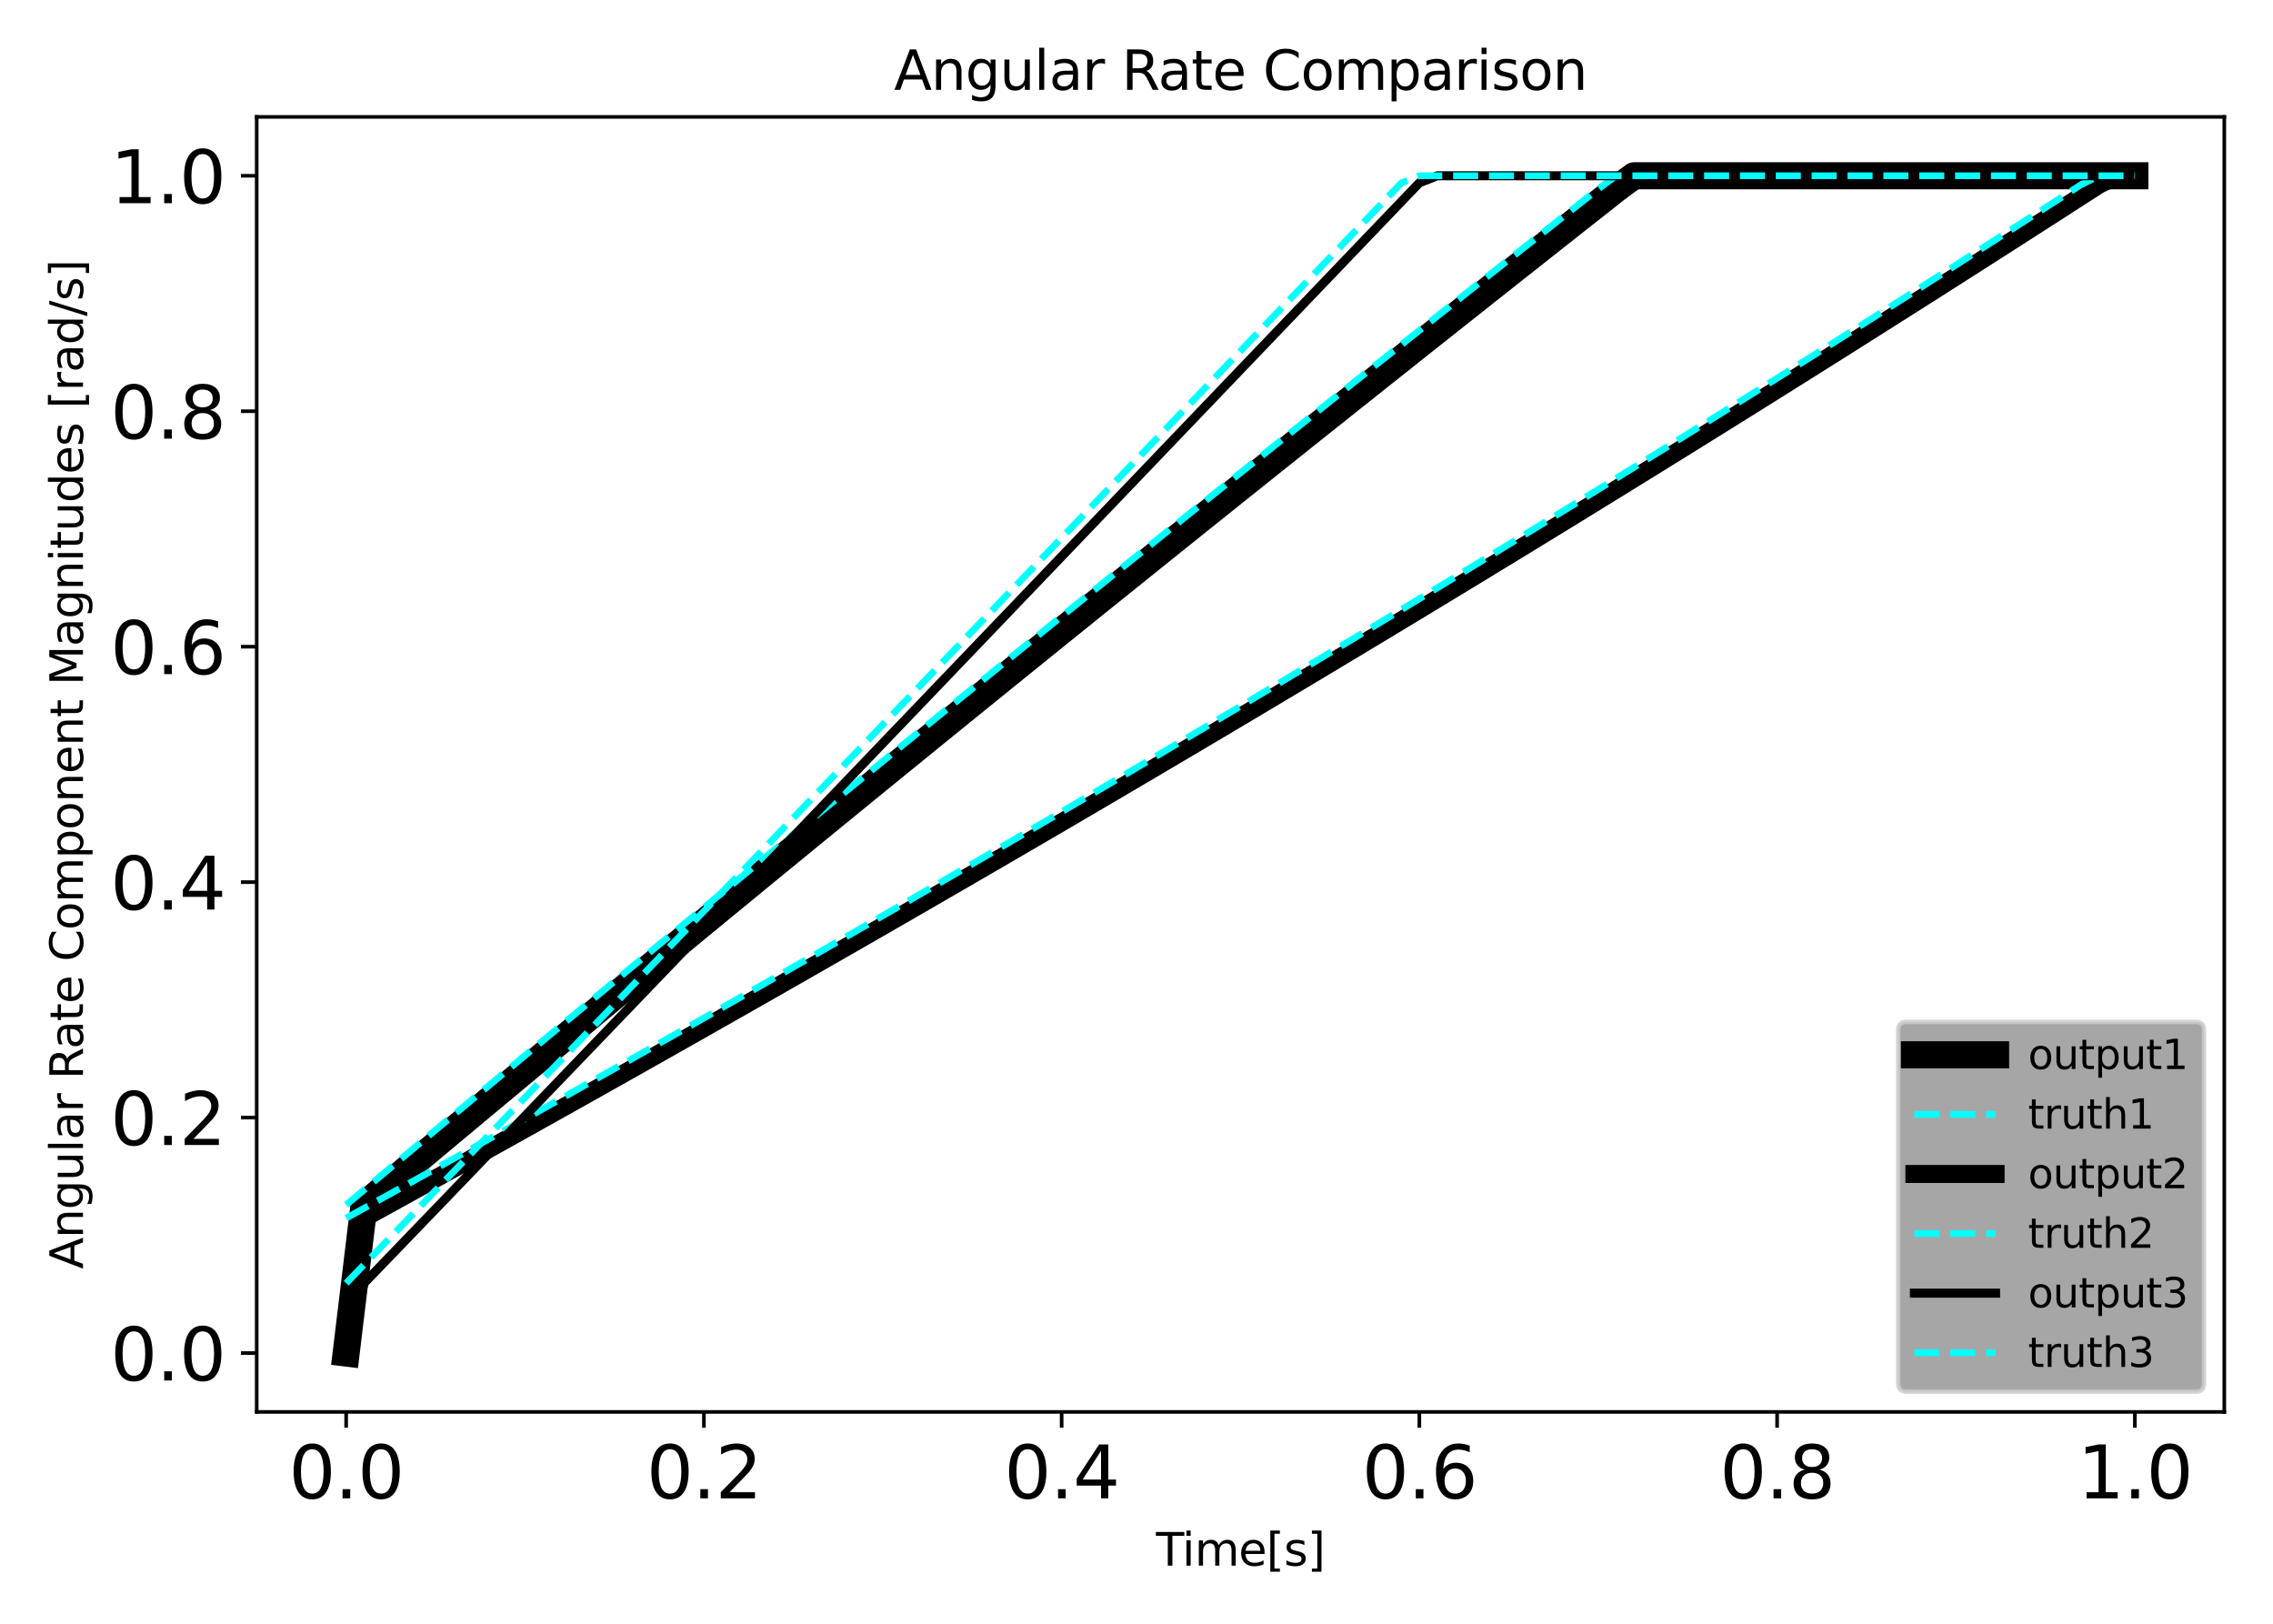 <?xml version="1.0" encoding="utf-8" standalone="no"?>
<!DOCTYPE svg PUBLIC "-//W3C//DTD SVG 1.1//EN"
  "http://www.w3.org/Graphics/SVG/1.1/DTD/svg11.dtd">
<svg xmlns:xlink="http://www.w3.org/1999/xlink" width="504pt" height="360pt" viewBox="0 0 504 360" xmlns="http://www.w3.org/2000/svg" version="1.1">
 <defs>
  <style type="text/css">*{stroke-linejoin: round; stroke-linecap: butt}</style>
 </defs>
 <g id="figure_1">
  <g id="patch_1">
   <path d="M 0 360 
L 504 360 
L 504 0 
L 0 0 
L 0 360 
z
" style="fill: none"/>
  </g>
  <g id="axes_1">
   <g id="patch_2">
    <path d="M 56.923 313.037 
L 493.2 313.037 
L 493.2 25.918 
L 56.923 25.918 
L 56.923 313.037 
z
" style="fill: none"/>
   </g>
   <g id="matplotlib.axis_1">
    <g id="xtick_1">
     <g id="line2d_1">
      <defs>
       <path id="meb56074e50" d="M 0 0 
L 0 3.5 
" style="stroke: #000000; stroke-width: 0.8"/>
      </defs>
      <g>
       <use xlink:href="#meb56074e50" x="76.754" y="313.037" style="stroke: #000000; stroke-width: 0.8"/>
      </g>
     </g>
     <g id="text_1">
      <!-- 0.0 -->
      <g transform="translate(64.031 332.194) scale(0.16 -0.16)">
       <defs>
        <path id="DejaVuSans-30" d="M 2034 4250 
Q 1547 4250 1301 3770 
Q 1056 3291 1056 2328 
Q 1056 1369 1301 889 
Q 1547 409 2034 409 
Q 2525 409 2770 889 
Q 3016 1369 3016 2328 
Q 3016 3291 2770 3770 
Q 2525 4250 2034 4250 
z
M 2034 4750 
Q 2819 4750 3233 4129 
Q 3647 3509 3647 2328 
Q 3647 1150 3233 529 
Q 2819 -91 2034 -91 
Q 1250 -91 836 529 
Q 422 1150 422 2328 
Q 422 3509 836 4129 
Q 1250 4750 2034 4750 
z
" transform="scale(0.016)"/>
        <path id="DejaVuSans-2e" d="M 684 794 
L 1344 794 
L 1344 0 
L 684 0 
L 684 794 
z
" transform="scale(0.016)"/>
       </defs>
       <use xlink:href="#DejaVuSans-30"/>
       <use xlink:href="#DejaVuSans-2e" x="63.623"/>
       <use xlink:href="#DejaVuSans-30" x="95.41"/>
      </g>
     </g>
    </g>
    <g id="xtick_2">
     <g id="line2d_2">
      <g>
       <use xlink:href="#meb56074e50" x="156.077" y="313.037" style="stroke: #000000; stroke-width: 0.8"/>
      </g>
     </g>
     <g id="text_2">
      <!-- 0.2 -->
      <g transform="translate(143.354 332.194) scale(0.16 -0.16)">
       <defs>
        <path id="DejaVuSans-32" d="M 1228 531 
L 3431 531 
L 3431 0 
L 469 0 
L 469 531 
Q 828 903 1448 1529 
Q 2069 2156 2228 2338 
Q 2531 2678 2651 2914 
Q 2772 3150 2772 3378 
Q 2772 3750 2511 3984 
Q 2250 4219 1831 4219 
Q 1534 4219 1204 4116 
Q 875 4013 500 3803 
L 500 4441 
Q 881 4594 1212 4672 
Q 1544 4750 1819 4750 
Q 2544 4750 2975 4387 
Q 3406 4025 3406 3419 
Q 3406 3131 3298 2873 
Q 3191 2616 2906 2266 
Q 2828 2175 2409 1742 
Q 1991 1309 1228 531 
z
" transform="scale(0.016)"/>
       </defs>
       <use xlink:href="#DejaVuSans-30"/>
       <use xlink:href="#DejaVuSans-2e" x="63.623"/>
       <use xlink:href="#DejaVuSans-32" x="95.41"/>
      </g>
     </g>
    </g>
    <g id="xtick_3">
     <g id="line2d_3">
      <g>
       <use xlink:href="#meb56074e50" x="235.4" y="313.037" style="stroke: #000000; stroke-width: 0.8"/>
      </g>
     </g>
     <g id="text_3">
      <!-- 0.4 -->
      <g transform="translate(222.678 332.194) scale(0.16 -0.16)">
       <defs>
        <path id="DejaVuSans-34" d="M 2419 4116 
L 825 1625 
L 2419 1625 
L 2419 4116 
z
M 2253 4666 
L 3047 4666 
L 3047 1625 
L 3713 1625 
L 3713 1100 
L 3047 1100 
L 3047 0 
L 2419 0 
L 2419 1100 
L 313 1100 
L 313 1709 
L 2253 4666 
z
" transform="scale(0.016)"/>
       </defs>
       <use xlink:href="#DejaVuSans-30"/>
       <use xlink:href="#DejaVuSans-2e" x="63.623"/>
       <use xlink:href="#DejaVuSans-34" x="95.41"/>
      </g>
     </g>
    </g>
    <g id="xtick_4">
     <g id="line2d_4">
      <g>
       <use xlink:href="#meb56074e50" x="314.723" y="313.037" style="stroke: #000000; stroke-width: 0.8"/>
      </g>
     </g>
     <g id="text_4">
      <!-- 0.6 -->
      <g transform="translate(302.001 332.194) scale(0.16 -0.16)">
       <defs>
        <path id="DejaVuSans-36" d="M 2113 2584 
Q 1688 2584 1439 2293 
Q 1191 2003 1191 1497 
Q 1191 994 1439 701 
Q 1688 409 2113 409 
Q 2538 409 2786 701 
Q 3034 994 3034 1497 
Q 3034 2003 2786 2293 
Q 2538 2584 2113 2584 
z
M 3366 4563 
L 3366 3988 
Q 3128 4100 2886 4159 
Q 2644 4219 2406 4219 
Q 1781 4219 1451 3797 
Q 1122 3375 1075 2522 
Q 1259 2794 1537 2939 
Q 1816 3084 2150 3084 
Q 2853 3084 3261 2657 
Q 3669 2231 3669 1497 
Q 3669 778 3244 343 
Q 2819 -91 2113 -91 
Q 1303 -91 875 529 
Q 447 1150 447 2328 
Q 447 3434 972 4092 
Q 1497 4750 2381 4750 
Q 2619 4750 2861 4703 
Q 3103 4656 3366 4563 
z
" transform="scale(0.016)"/>
       </defs>
       <use xlink:href="#DejaVuSans-30"/>
       <use xlink:href="#DejaVuSans-2e" x="63.623"/>
       <use xlink:href="#DejaVuSans-36" x="95.41"/>
      </g>
     </g>
    </g>
    <g id="xtick_5">
     <g id="line2d_5">
      <g>
       <use xlink:href="#meb56074e50" x="394.046" y="313.037" style="stroke: #000000; stroke-width: 0.8"/>
      </g>
     </g>
     <g id="text_5">
      <!-- 0.8 -->
      <g transform="translate(381.324 332.194) scale(0.16 -0.16)">
       <defs>
        <path id="DejaVuSans-38" d="M 2034 2216 
Q 1584 2216 1326 1975 
Q 1069 1734 1069 1313 
Q 1069 891 1326 650 
Q 1584 409 2034 409 
Q 2484 409 2743 651 
Q 3003 894 3003 1313 
Q 3003 1734 2745 1975 
Q 2488 2216 2034 2216 
z
M 1403 2484 
Q 997 2584 770 2862 
Q 544 3141 544 3541 
Q 544 4100 942 4425 
Q 1341 4750 2034 4750 
Q 2731 4750 3128 4425 
Q 3525 4100 3525 3541 
Q 3525 3141 3298 2862 
Q 3072 2584 2669 2484 
Q 3125 2378 3379 2068 
Q 3634 1759 3634 1313 
Q 3634 634 3220 271 
Q 2806 -91 2034 -91 
Q 1263 -91 848 271 
Q 434 634 434 1313 
Q 434 1759 690 2068 
Q 947 2378 1403 2484 
z
M 1172 3481 
Q 1172 3119 1398 2916 
Q 1625 2713 2034 2713 
Q 2441 2713 2670 2916 
Q 2900 3119 2900 3481 
Q 2900 3844 2670 4047 
Q 2441 4250 2034 4250 
Q 1625 4250 1398 4047 
Q 1172 3844 1172 3481 
z
" transform="scale(0.016)"/>
       </defs>
       <use xlink:href="#DejaVuSans-30"/>
       <use xlink:href="#DejaVuSans-2e" x="63.623"/>
       <use xlink:href="#DejaVuSans-38" x="95.41"/>
      </g>
     </g>
    </g>
    <g id="xtick_6">
     <g id="line2d_6">
      <g>
       <use xlink:href="#meb56074e50" x="473.369" y="313.037" style="stroke: #000000; stroke-width: 0.8"/>
      </g>
     </g>
     <g id="text_6">
      <!-- 1.0 -->
      <g transform="translate(460.647 332.194) scale(0.16 -0.16)">
       <defs>
        <path id="DejaVuSans-31" d="M 794 531 
L 1825 531 
L 1825 4091 
L 703 3866 
L 703 4441 
L 1819 4666 
L 2450 4666 
L 2450 531 
L 3481 531 
L 3481 0 
L 794 0 
L 794 531 
z
" transform="scale(0.016)"/>
       </defs>
       <use xlink:href="#DejaVuSans-31"/>
       <use xlink:href="#DejaVuSans-2e" x="63.623"/>
       <use xlink:href="#DejaVuSans-30" x="95.41"/>
      </g>
     </g>
    </g>
    <g id="text_7">
     <!-- Time[s] -->
     <g transform="translate(256.322 347.12) scale(0.1 -0.1)">
      <defs>
       <path id="DejaVuSans-54" d="M -19 4666 
L 3928 4666 
L 3928 4134 
L 2272 4134 
L 2272 0 
L 1638 0 
L 1638 4134 
L -19 4134 
L -19 4666 
z
" transform="scale(0.016)"/>
       <path id="DejaVuSans-69" d="M 603 3500 
L 1178 3500 
L 1178 0 
L 603 0 
L 603 3500 
z
M 603 4863 
L 1178 4863 
L 1178 4134 
L 603 4134 
L 603 4863 
z
" transform="scale(0.016)"/>
       <path id="DejaVuSans-6d" d="M 3328 2828 
Q 3544 3216 3844 3400 
Q 4144 3584 4550 3584 
Q 5097 3584 5394 3201 
Q 5691 2819 5691 2113 
L 5691 0 
L 5113 0 
L 5113 2094 
Q 5113 2597 4934 2840 
Q 4756 3084 4391 3084 
Q 3944 3084 3684 2787 
Q 3425 2491 3425 1978 
L 3425 0 
L 2847 0 
L 2847 2094 
Q 2847 2600 2669 2842 
Q 2491 3084 2119 3084 
Q 1678 3084 1418 2786 
Q 1159 2488 1159 1978 
L 1159 0 
L 581 0 
L 581 3500 
L 1159 3500 
L 1159 2956 
Q 1356 3278 1631 3431 
Q 1906 3584 2284 3584 
Q 2666 3584 2933 3390 
Q 3200 3197 3328 2828 
z
" transform="scale(0.016)"/>
       <path id="DejaVuSans-65" d="M 3597 1894 
L 3597 1613 
L 953 1613 
Q 991 1019 1311 708 
Q 1631 397 2203 397 
Q 2534 397 2845 478 
Q 3156 559 3463 722 
L 3463 178 
Q 3153 47 2828 -22 
Q 2503 -91 2169 -91 
Q 1331 -91 842 396 
Q 353 884 353 1716 
Q 353 2575 817 3079 
Q 1281 3584 2069 3584 
Q 2775 3584 3186 3129 
Q 3597 2675 3597 1894 
z
M 3022 2063 
Q 3016 2534 2758 2815 
Q 2500 3097 2075 3097 
Q 1594 3097 1305 2825 
Q 1016 2553 972 2059 
L 3022 2063 
z
" transform="scale(0.016)"/>
       <path id="DejaVuSans-5b" d="M 550 4863 
L 1875 4863 
L 1875 4416 
L 1125 4416 
L 1125 -397 
L 1875 -397 
L 1875 -844 
L 550 -844 
L 550 4863 
z
" transform="scale(0.016)"/>
       <path id="DejaVuSans-73" d="M 2834 3397 
L 2834 2853 
Q 2591 2978 2328 3040 
Q 2066 3103 1784 3103 
Q 1356 3103 1142 2972 
Q 928 2841 928 2578 
Q 928 2378 1081 2264 
Q 1234 2150 1697 2047 
L 1894 2003 
Q 2506 1872 2764 1633 
Q 3022 1394 3022 966 
Q 3022 478 2636 193 
Q 2250 -91 1575 -91 
Q 1294 -91 989 -36 
Q 684 19 347 128 
L 347 722 
Q 666 556 975 473 
Q 1284 391 1588 391 
Q 1994 391 2212 530 
Q 2431 669 2431 922 
Q 2431 1156 2273 1281 
Q 2116 1406 1581 1522 
L 1381 1569 
Q 847 1681 609 1914 
Q 372 2147 372 2553 
Q 372 3047 722 3315 
Q 1072 3584 1716 3584 
Q 2034 3584 2315 3537 
Q 2597 3491 2834 3397 
z
" transform="scale(0.016)"/>
       <path id="DejaVuSans-5d" d="M 1947 4863 
L 1947 -844 
L 622 -844 
L 622 -397 
L 1369 -397 
L 1369 4416 
L 622 4416 
L 622 4863 
L 1947 4863 
z
" transform="scale(0.016)"/>
      </defs>
      <use xlink:href="#DejaVuSans-54"/>
      <use xlink:href="#DejaVuSans-69" x="57.959"/>
      <use xlink:href="#DejaVuSans-6d" x="85.742"/>
      <use xlink:href="#DejaVuSans-65" x="183.154"/>
      <use xlink:href="#DejaVuSans-5b" x="244.678"/>
      <use xlink:href="#DejaVuSans-73" x="283.691"/>
      <use xlink:href="#DejaVuSans-5d" x="335.791"/>
     </g>
    </g>
   </g>
   <g id="matplotlib.axis_2">
    <g id="ytick_1">
     <g id="line2d_7">
      <defs>
       <path id="mc7d43c3a5e" d="M 0 0 
L -3.5 0 
" style="stroke: #000000; stroke-width: 0.8"/>
      </defs>
      <g>
       <use xlink:href="#mc7d43c3a5e" x="56.923" y="299.986" style="stroke: #000000; stroke-width: 0.8"/>
      </g>
     </g>
     <g id="text_8">
      <!-- 0.0 -->
      <g transform="translate(24.478 306.065) scale(0.16 -0.16)">
       <use xlink:href="#DejaVuSans-30"/>
       <use xlink:href="#DejaVuSans-2e" x="63.623"/>
       <use xlink:href="#DejaVuSans-30" x="95.41"/>
      </g>
     </g>
    </g>
    <g id="ytick_2">
     <g id="line2d_8">
      <g>
       <use xlink:href="#mc7d43c3a5e" x="56.923" y="247.783" style="stroke: #000000; stroke-width: 0.8"/>
      </g>
     </g>
     <g id="text_9">
      <!-- 0.2 -->
      <g transform="translate(24.478 253.861) scale(0.16 -0.16)">
       <use xlink:href="#DejaVuSans-30"/>
       <use xlink:href="#DejaVuSans-2e" x="63.623"/>
       <use xlink:href="#DejaVuSans-32" x="95.41"/>
      </g>
     </g>
    </g>
    <g id="ytick_3">
     <g id="line2d_9">
      <g>
       <use xlink:href="#mc7d43c3a5e" x="56.923" y="195.579" style="stroke: #000000; stroke-width: 0.8"/>
      </g>
     </g>
     <g id="text_10">
      <!-- 0.4 -->
      <g transform="translate(24.478 201.658) scale(0.16 -0.16)">
       <use xlink:href="#DejaVuSans-30"/>
       <use xlink:href="#DejaVuSans-2e" x="63.623"/>
       <use xlink:href="#DejaVuSans-34" x="95.41"/>
      </g>
     </g>
    </g>
    <g id="ytick_4">
     <g id="line2d_10">
      <g>
       <use xlink:href="#mc7d43c3a5e" x="56.923" y="143.376" style="stroke: #000000; stroke-width: 0.8"/>
      </g>
     </g>
     <g id="text_11">
      <!-- 0.6 -->
      <g transform="translate(24.478 149.455) scale(0.16 -0.16)">
       <use xlink:href="#DejaVuSans-30"/>
       <use xlink:href="#DejaVuSans-2e" x="63.623"/>
       <use xlink:href="#DejaVuSans-36" x="95.41"/>
      </g>
     </g>
    </g>
    <g id="ytick_5">
     <g id="line2d_11">
      <g>
       <use xlink:href="#mc7d43c3a5e" x="56.923" y="91.172" style="stroke: #000000; stroke-width: 0.8"/>
      </g>
     </g>
     <g id="text_12">
      <!-- 0.8 -->
      <g transform="translate(24.478 97.251) scale(0.16 -0.16)">
       <use xlink:href="#DejaVuSans-30"/>
       <use xlink:href="#DejaVuSans-2e" x="63.623"/>
       <use xlink:href="#DejaVuSans-38" x="95.41"/>
      </g>
     </g>
    </g>
    <g id="ytick_6">
     <g id="line2d_12">
      <g>
       <use xlink:href="#mc7d43c3a5e" x="56.923" y="38.969" style="stroke: #000000; stroke-width: 0.8"/>
      </g>
     </g>
     <g id="text_13">
      <!-- 1.0 -->
      <g transform="translate(24.478 45.048) scale(0.16 -0.16)">
       <use xlink:href="#DejaVuSans-31"/>
       <use xlink:href="#DejaVuSans-2e" x="63.623"/>
       <use xlink:href="#DejaVuSans-30" x="95.41"/>
      </g>
     </g>
    </g>
    <g id="text_14">
     <!-- Angular Rate Component Magnitudes [rad/s] -->
     <g transform="translate(18.398 281.345) rotate(-90) scale(0.1 -0.1)">
      <defs>
       <path id="DejaVuSans-41" d="M 2188 4044 
L 1331 1722 
L 3047 1722 
L 2188 4044 
z
M 1831 4666 
L 2547 4666 
L 4325 0 
L 3669 0 
L 3244 1197 
L 1141 1197 
L 716 0 
L 50 0 
L 1831 4666 
z
" transform="scale(0.016)"/>
       <path id="DejaVuSans-6e" d="M 3513 2113 
L 3513 0 
L 2938 0 
L 2938 2094 
Q 2938 2591 2744 2837 
Q 2550 3084 2163 3084 
Q 1697 3084 1428 2787 
Q 1159 2491 1159 1978 
L 1159 0 
L 581 0 
L 581 3500 
L 1159 3500 
L 1159 2956 
Q 1366 3272 1645 3428 
Q 1925 3584 2291 3584 
Q 2894 3584 3203 3211 
Q 3513 2838 3513 2113 
z
" transform="scale(0.016)"/>
       <path id="DejaVuSans-67" d="M 2906 1791 
Q 2906 2416 2648 2759 
Q 2391 3103 1925 3103 
Q 1463 3103 1205 2759 
Q 947 2416 947 1791 
Q 947 1169 1205 825 
Q 1463 481 1925 481 
Q 2391 481 2648 825 
Q 2906 1169 2906 1791 
z
M 3481 434 
Q 3481 -459 3084 -895 
Q 2688 -1331 1869 -1331 
Q 1566 -1331 1297 -1286 
Q 1028 -1241 775 -1147 
L 775 -588 
Q 1028 -725 1275 -790 
Q 1522 -856 1778 -856 
Q 2344 -856 2625 -561 
Q 2906 -266 2906 331 
L 2906 616 
Q 2728 306 2450 153 
Q 2172 0 1784 0 
Q 1141 0 747 490 
Q 353 981 353 1791 
Q 353 2603 747 3093 
Q 1141 3584 1784 3584 
Q 2172 3584 2450 3431 
Q 2728 3278 2906 2969 
L 2906 3500 
L 3481 3500 
L 3481 434 
z
" transform="scale(0.016)"/>
       <path id="DejaVuSans-75" d="M 544 1381 
L 544 3500 
L 1119 3500 
L 1119 1403 
Q 1119 906 1312 657 
Q 1506 409 1894 409 
Q 2359 409 2629 706 
Q 2900 1003 2900 1516 
L 2900 3500 
L 3475 3500 
L 3475 0 
L 2900 0 
L 2900 538 
Q 2691 219 2414 64 
Q 2138 -91 1772 -91 
Q 1169 -91 856 284 
Q 544 659 544 1381 
z
M 1991 3584 
L 1991 3584 
z
" transform="scale(0.016)"/>
       <path id="DejaVuSans-6c" d="M 603 4863 
L 1178 4863 
L 1178 0 
L 603 0 
L 603 4863 
z
" transform="scale(0.016)"/>
       <path id="DejaVuSans-61" d="M 2194 1759 
Q 1497 1759 1228 1600 
Q 959 1441 959 1056 
Q 959 750 1161 570 
Q 1363 391 1709 391 
Q 2188 391 2477 730 
Q 2766 1069 2766 1631 
L 2766 1759 
L 2194 1759 
z
M 3341 1997 
L 3341 0 
L 2766 0 
L 2766 531 
Q 2569 213 2275 61 
Q 1981 -91 1556 -91 
Q 1019 -91 701 211 
Q 384 513 384 1019 
Q 384 1609 779 1909 
Q 1175 2209 1959 2209 
L 2766 2209 
L 2766 2266 
Q 2766 2663 2505 2880 
Q 2244 3097 1772 3097 
Q 1472 3097 1187 3025 
Q 903 2953 641 2809 
L 641 3341 
Q 956 3463 1253 3523 
Q 1550 3584 1831 3584 
Q 2591 3584 2966 3190 
Q 3341 2797 3341 1997 
z
" transform="scale(0.016)"/>
       <path id="DejaVuSans-72" d="M 2631 2963 
Q 2534 3019 2420 3045 
Q 2306 3072 2169 3072 
Q 1681 3072 1420 2755 
Q 1159 2438 1159 1844 
L 1159 0 
L 581 0 
L 581 3500 
L 1159 3500 
L 1159 2956 
Q 1341 3275 1631 3429 
Q 1922 3584 2338 3584 
Q 2397 3584 2469 3576 
Q 2541 3569 2628 3553 
L 2631 2963 
z
" transform="scale(0.016)"/>
       <path id="DejaVuSans-20" transform="scale(0.016)"/>
       <path id="DejaVuSans-52" d="M 2841 2188 
Q 3044 2119 3236 1894 
Q 3428 1669 3622 1275 
L 4263 0 
L 3584 0 
L 2988 1197 
Q 2756 1666 2539 1819 
Q 2322 1972 1947 1972 
L 1259 1972 
L 1259 0 
L 628 0 
L 628 4666 
L 2053 4666 
Q 2853 4666 3247 4331 
Q 3641 3997 3641 3322 
Q 3641 2881 3436 2590 
Q 3231 2300 2841 2188 
z
M 1259 4147 
L 1259 2491 
L 2053 2491 
Q 2509 2491 2742 2702 
Q 2975 2913 2975 3322 
Q 2975 3731 2742 3939 
Q 2509 4147 2053 4147 
L 1259 4147 
z
" transform="scale(0.016)"/>
       <path id="DejaVuSans-74" d="M 1172 4494 
L 1172 3500 
L 2356 3500 
L 2356 3053 
L 1172 3053 
L 1172 1153 
Q 1172 725 1289 603 
Q 1406 481 1766 481 
L 2356 481 
L 2356 0 
L 1766 0 
Q 1100 0 847 248 
Q 594 497 594 1153 
L 594 3053 
L 172 3053 
L 172 3500 
L 594 3500 
L 594 4494 
L 1172 4494 
z
" transform="scale(0.016)"/>
       <path id="DejaVuSans-43" d="M 4122 4306 
L 4122 3641 
Q 3803 3938 3442 4084 
Q 3081 4231 2675 4231 
Q 1875 4231 1450 3742 
Q 1025 3253 1025 2328 
Q 1025 1406 1450 917 
Q 1875 428 2675 428 
Q 3081 428 3442 575 
Q 3803 722 4122 1019 
L 4122 359 
Q 3791 134 3420 21 
Q 3050 -91 2638 -91 
Q 1578 -91 968 557 
Q 359 1206 359 2328 
Q 359 3453 968 4101 
Q 1578 4750 2638 4750 
Q 3056 4750 3426 4639 
Q 3797 4528 4122 4306 
z
" transform="scale(0.016)"/>
       <path id="DejaVuSans-6f" d="M 1959 3097 
Q 1497 3097 1228 2736 
Q 959 2375 959 1747 
Q 959 1119 1226 758 
Q 1494 397 1959 397 
Q 2419 397 2687 759 
Q 2956 1122 2956 1747 
Q 2956 2369 2687 2733 
Q 2419 3097 1959 3097 
z
M 1959 3584 
Q 2709 3584 3137 3096 
Q 3566 2609 3566 1747 
Q 3566 888 3137 398 
Q 2709 -91 1959 -91 
Q 1206 -91 779 398 
Q 353 888 353 1747 
Q 353 2609 779 3096 
Q 1206 3584 1959 3584 
z
" transform="scale(0.016)"/>
       <path id="DejaVuSans-70" d="M 1159 525 
L 1159 -1331 
L 581 -1331 
L 581 3500 
L 1159 3500 
L 1159 2969 
Q 1341 3281 1617 3432 
Q 1894 3584 2278 3584 
Q 2916 3584 3314 3078 
Q 3713 2572 3713 1747 
Q 3713 922 3314 415 
Q 2916 -91 2278 -91 
Q 1894 -91 1617 61 
Q 1341 213 1159 525 
z
M 3116 1747 
Q 3116 2381 2855 2742 
Q 2594 3103 2138 3103 
Q 1681 3103 1420 2742 
Q 1159 2381 1159 1747 
Q 1159 1113 1420 752 
Q 1681 391 2138 391 
Q 2594 391 2855 752 
Q 3116 1113 3116 1747 
z
" transform="scale(0.016)"/>
       <path id="DejaVuSans-4d" d="M 628 4666 
L 1569 4666 
L 2759 1491 
L 3956 4666 
L 4897 4666 
L 4897 0 
L 4281 0 
L 4281 4097 
L 3078 897 
L 2444 897 
L 1241 4097 
L 1241 0 
L 628 0 
L 628 4666 
z
" transform="scale(0.016)"/>
       <path id="DejaVuSans-64" d="M 2906 2969 
L 2906 4863 
L 3481 4863 
L 3481 0 
L 2906 0 
L 2906 525 
Q 2725 213 2448 61 
Q 2172 -91 1784 -91 
Q 1150 -91 751 415 
Q 353 922 353 1747 
Q 353 2572 751 3078 
Q 1150 3584 1784 3584 
Q 2172 3584 2448 3432 
Q 2725 3281 2906 2969 
z
M 947 1747 
Q 947 1113 1208 752 
Q 1469 391 1925 391 
Q 2381 391 2643 752 
Q 2906 1113 2906 1747 
Q 2906 2381 2643 2742 
Q 2381 3103 1925 3103 
Q 1469 3103 1208 2742 
Q 947 2381 947 1747 
z
" transform="scale(0.016)"/>
       <path id="DejaVuSans-2f" d="M 1625 4666 
L 2156 4666 
L 531 -594 
L 0 -594 
L 1625 4666 
z
" transform="scale(0.016)"/>
      </defs>
      <use xlink:href="#DejaVuSans-41"/>
      <use xlink:href="#DejaVuSans-6e" x="68.408"/>
      <use xlink:href="#DejaVuSans-67" x="131.787"/>
      <use xlink:href="#DejaVuSans-75" x="195.264"/>
      <use xlink:href="#DejaVuSans-6c" x="258.643"/>
      <use xlink:href="#DejaVuSans-61" x="286.426"/>
      <use xlink:href="#DejaVuSans-72" x="347.705"/>
      <use xlink:href="#DejaVuSans-20" x="388.818"/>
      <use xlink:href="#DejaVuSans-52" x="420.605"/>
      <use xlink:href="#DejaVuSans-61" x="487.838"/>
      <use xlink:href="#DejaVuSans-74" x="549.117"/>
      <use xlink:href="#DejaVuSans-65" x="588.326"/>
      <use xlink:href="#DejaVuSans-20" x="649.85"/>
      <use xlink:href="#DejaVuSans-43" x="681.637"/>
      <use xlink:href="#DejaVuSans-6f" x="751.461"/>
      <use xlink:href="#DejaVuSans-6d" x="812.643"/>
      <use xlink:href="#DejaVuSans-70" x="910.055"/>
      <use xlink:href="#DejaVuSans-6f" x="973.531"/>
      <use xlink:href="#DejaVuSans-6e" x="1034.713"/>
      <use xlink:href="#DejaVuSans-65" x="1098.092"/>
      <use xlink:href="#DejaVuSans-6e" x="1159.615"/>
      <use xlink:href="#DejaVuSans-74" x="1222.994"/>
      <use xlink:href="#DejaVuSans-20" x="1262.203"/>
      <use xlink:href="#DejaVuSans-4d" x="1293.99"/>
      <use xlink:href="#DejaVuSans-61" x="1380.27"/>
      <use xlink:href="#DejaVuSans-67" x="1441.549"/>
      <use xlink:href="#DejaVuSans-6e" x="1505.025"/>
      <use xlink:href="#DejaVuSans-69" x="1568.404"/>
      <use xlink:href="#DejaVuSans-74" x="1596.188"/>
      <use xlink:href="#DejaVuSans-75" x="1635.396"/>
      <use xlink:href="#DejaVuSans-64" x="1698.775"/>
      <use xlink:href="#DejaVuSans-65" x="1762.252"/>
      <use xlink:href="#DejaVuSans-73" x="1823.775"/>
      <use xlink:href="#DejaVuSans-20" x="1875.875"/>
      <use xlink:href="#DejaVuSans-5b" x="1907.662"/>
      <use xlink:href="#DejaVuSans-72" x="1946.676"/>
      <use xlink:href="#DejaVuSans-61" x="1987.789"/>
      <use xlink:href="#DejaVuSans-64" x="2049.068"/>
      <use xlink:href="#DejaVuSans-2f" x="2112.545"/>
      <use xlink:href="#DejaVuSans-73" x="2146.236"/>
      <use xlink:href="#DejaVuSans-5d" x="2198.336"/>
     </g>
    </g>
   </g>
   <g id="line2d_13">
    <path d="M 76.754 299.986 
L 80.72 267.132 
L 84.686 263.805 
L 88.652 260.481 
L 92.619 257.161 
L 96.585 253.844 
L 100.551 250.53 
L 104.517 247.22 
L 108.483 243.913 
L 112.449 240.61 
L 116.415 237.31 
L 120.382 234.014 
L 124.348 230.721 
L 128.314 227.431 
L 132.28 224.145 
L 136.246 220.862 
L 140.212 217.582 
L 144.179 214.306 
L 148.145 211.033 
L 152.111 207.764 
L 156.077 204.497 
L 160.043 201.234 
L 164.009 197.975 
L 167.975 194.719 
L 171.942 191.466 
L 175.908 188.216 
L 179.874 184.97 
L 183.84 181.726 
L 187.806 178.486 
L 191.772 175.25 
L 195.738 172.016 
L 199.705 168.786 
L 203.671 165.559 
L 207.637 162.335 
L 211.603 159.114 
L 215.569 155.896 
L 219.535 152.682 
L 223.502 149.47 
L 227.468 146.262 
L 231.434 143.056 
L 235.4 139.854 
L 239.366 136.654 
L 243.332 133.458 
L 247.298 130.264 
L 251.265 127.074 
L 255.231 123.886 
L 259.197 120.701 
L 263.163 117.519 
L 267.129 114.34 
L 271.095 111.163 
L 275.062 107.99 
L 279.028 104.819 
L 282.994 101.65 
L 286.96 98.484 
L 290.926 95.321 
L 294.892 92.161 
L 298.858 89.002 
L 302.825 85.847 
L 306.791 82.694 
L 310.757 79.543 
L 314.723 76.394 
L 318.689 73.248 
L 322.655 70.104 
L 326.622 66.962 
L 330.588 63.823 
L 334.554 60.685 
L 338.52 57.55 
L 342.486 54.417 
L 346.452 51.285 
L 350.418 48.156 
L 354.385 45.028 
L 358.351 41.902 
L 362.317 38.969 
L 366.283 38.969 
L 370.249 38.969 
L 374.215 38.969 
L 378.182 38.969 
L 382.148 38.969 
L 386.114 38.969 
L 390.08 38.969 
L 394.046 38.969 
L 398.012 38.969 
L 401.978 38.969 
L 405.945 38.969 
L 409.911 38.969 
L 413.877 38.969 
L 417.843 38.969 
L 421.809 38.969 
L 425.775 38.969 
L 429.742 38.969 
L 433.708 38.969 
L 437.674 38.969 
L 441.64 38.969 
L 445.606 38.969 
L 449.572 38.969 
L 453.538 38.969 
L 457.505 38.969 
L 461.471 38.969 
L 465.437 38.969 
L 469.403 38.969 
L 473.369 38.969 
" clip-path="url(#pf2860bcaba)" style="fill: none; stroke: #000000; stroke-width: 6; stroke-linecap: square"/>
   </g>
   <g id="line2d_14">
    <path d="M 76.754 267.132 
L 80.72 263.805 
L 84.686 260.481 
L 88.652 257.161 
L 92.619 253.844 
L 96.585 250.53 
L 100.551 247.22 
L 104.517 243.913 
L 108.483 240.61 
L 112.449 237.31 
L 116.415 234.014 
L 120.382 230.721 
L 124.348 227.431 
L 128.314 224.145 
L 132.28 220.862 
L 136.246 217.582 
L 140.212 214.306 
L 144.179 211.033 
L 148.145 207.764 
L 152.111 204.497 
L 156.077 201.234 
L 160.043 197.975 
L 164.009 194.719 
L 167.975 191.466 
L 171.942 188.216 
L 175.908 184.97 
L 179.874 181.726 
L 183.84 178.486 
L 187.806 175.25 
L 191.772 172.016 
L 195.738 168.786 
L 199.705 165.559 
L 203.671 162.335 
L 207.637 159.114 
L 211.603 155.896 
L 215.569 152.682 
L 219.535 149.47 
L 223.502 146.262 
L 227.468 143.056 
L 231.434 139.854 
L 235.4 136.654 
L 239.366 133.458 
L 243.332 130.264 
L 247.298 127.074 
L 251.265 123.886 
L 255.231 120.701 
L 259.197 117.519 
L 263.163 114.34 
L 267.129 111.163 
L 271.095 107.99 
L 275.062 104.819 
L 279.028 101.65 
L 282.994 98.484 
L 286.96 95.321 
L 290.926 92.161 
L 294.892 89.002 
L 298.858 85.847 
L 302.825 82.694 
L 306.791 79.543 
L 310.757 76.394 
L 314.723 73.248 
L 318.689 70.104 
L 322.655 66.962 
L 326.622 63.823 
L 330.588 60.685 
L 334.554 57.55 
L 338.52 54.417 
L 342.486 51.285 
L 346.452 48.156 
L 350.418 45.028 
L 354.385 41.902 
L 358.351 38.969 
L 362.317 38.969 
L 366.283 38.969 
L 370.249 38.969 
L 374.215 38.969 
L 378.182 38.969 
L 382.148 38.969 
L 386.114 38.969 
L 390.08 38.969 
L 394.046 38.969 
L 398.012 38.969 
L 401.978 38.969 
L 405.945 38.969 
L 409.911 38.969 
L 413.877 38.969 
L 417.843 38.969 
L 421.809 38.969 
L 425.775 38.969 
L 429.742 38.969 
L 433.708 38.969 
L 437.674 38.969 
L 441.64 38.969 
L 445.606 38.969 
L 449.572 38.969 
L 453.538 38.969 
L 457.505 38.969 
L 461.471 38.969 
L 465.437 38.969 
L 469.403 38.969 
L 473.369 38.969 
" clip-path="url(#pf2860bcaba)" style="fill: none; stroke-dasharray: 5.55,2.4; stroke-dashoffset: 0; stroke: #00ffff; stroke-width: 1.5"/>
   </g>
   <g id="line2d_15">
    <path d="M 76.754 299.986 
L 80.72 270.067 
L 84.686 267.88 
L 88.652 265.69 
L 92.619 263.496 
L 96.585 261.299 
L 100.551 259.1 
L 104.517 256.896 
L 108.483 254.69 
L 112.449 252.48 
L 116.415 250.267 
L 120.382 248.051 
L 124.348 245.832 
L 128.314 243.609 
L 132.28 241.383 
L 136.246 239.154 
L 140.212 236.921 
L 144.179 234.685 
L 148.145 232.446 
L 152.111 230.203 
L 156.077 227.957 
L 160.043 225.708 
L 164.009 223.455 
L 167.975 221.199 
L 171.942 218.94 
L 175.908 216.676 
L 179.874 214.41 
L 183.84 212.14 
L 187.806 209.866 
L 191.772 207.589 
L 195.738 205.309 
L 199.705 203.025 
L 203.671 200.737 
L 207.637 198.446 
L 211.603 196.151 
L 215.569 193.852 
L 219.535 191.55 
L 223.502 189.244 
L 227.468 186.935 
L 231.434 184.622 
L 235.4 182.305 
L 239.366 179.984 
L 243.332 177.659 
L 247.298 175.331 
L 251.265 172.999 
L 255.231 170.663 
L 259.197 168.323 
L 263.163 165.979 
L 267.129 163.632 
L 271.095 161.28 
L 275.062 158.924 
L 279.028 156.565 
L 282.994 154.201 
L 286.96 151.834 
L 290.926 149.462 
L 294.892 147.087 
L 298.858 144.707 
L 302.825 142.323 
L 306.791 139.935 
L 310.757 137.543 
L 314.723 135.147 
L 318.689 132.746 
L 322.655 130.342 
L 326.622 127.933 
L 330.588 125.52 
L 334.554 123.103 
L 338.52 120.682 
L 342.486 118.256 
L 346.452 115.826 
L 350.418 113.392 
L 354.385 110.953 
L 358.351 108.51 
L 362.317 106.063 
L 366.283 103.611 
L 370.249 101.156 
L 374.215 98.695 
L 378.182 96.231 
L 382.148 93.762 
L 386.114 91.289 
L 390.08 88.811 
L 394.046 86.33 
L 398.012 83.843 
L 401.978 81.353 
L 405.945 78.858 
L 409.911 76.359 
L 413.877 73.856 
L 417.843 71.348 
L 421.809 68.836 
L 425.775 66.32 
L 429.742 63.799 
L 433.708 61.274 
L 437.674 58.746 
L 441.64 56.212 
L 445.606 53.675 
L 449.572 51.134 
L 453.538 48.588 
L 457.505 46.039 
L 461.471 43.485 
L 465.437 40.928 
L 469.403 38.969 
L 473.369 38.969 
" clip-path="url(#pf2860bcaba)" style="fill: none; stroke: #000000; stroke-width: 4; stroke-linecap: square"/>
   </g>
   <g id="line2d_16">
    <path d="M 76.754 270.067 
L 80.72 267.88 
L 84.686 265.69 
L 88.652 263.496 
L 92.619 261.299 
L 96.585 259.1 
L 100.551 256.896 
L 104.517 254.69 
L 108.483 252.48 
L 112.449 250.267 
L 116.415 248.051 
L 120.382 245.832 
L 124.348 243.609 
L 128.314 241.383 
L 132.28 239.154 
L 136.246 236.921 
L 140.212 234.685 
L 144.179 232.446 
L 148.145 230.203 
L 152.111 227.957 
L 156.077 225.708 
L 160.043 223.455 
L 164.009 221.199 
L 167.975 218.94 
L 171.942 216.676 
L 175.908 214.41 
L 179.874 212.14 
L 183.84 209.866 
L 187.806 207.589 
L 191.772 205.309 
L 195.738 203.025 
L 199.705 200.737 
L 203.671 198.446 
L 207.637 196.151 
L 211.603 193.852 
L 215.569 191.55 
L 219.535 189.244 
L 223.502 186.935 
L 227.468 184.622 
L 231.434 182.305 
L 235.4 179.984 
L 239.366 177.659 
L 243.332 175.331 
L 247.298 172.999 
L 251.265 170.663 
L 255.231 168.323 
L 259.197 165.979 
L 263.163 163.632 
L 267.129 161.28 
L 271.095 158.924 
L 275.062 156.565 
L 279.028 154.201 
L 282.994 151.834 
L 286.96 149.462 
L 290.926 147.087 
L 294.892 144.707 
L 298.858 142.323 
L 302.825 139.935 
L 306.791 137.543 
L 310.757 135.147 
L 314.723 132.746 
L 318.689 130.342 
L 322.655 127.933 
L 326.622 125.52 
L 330.588 123.103 
L 334.554 120.682 
L 338.52 118.256 
L 342.486 115.826 
L 346.452 113.392 
L 350.418 110.953 
L 354.385 108.51 
L 358.351 106.063 
L 362.317 103.611 
L 366.283 101.156 
L 370.249 98.695 
L 374.215 96.231 
L 378.182 93.762 
L 382.148 91.289 
L 386.114 88.811 
L 390.08 86.33 
L 394.046 83.843 
L 398.012 81.353 
L 401.978 78.858 
L 405.945 76.359 
L 409.911 73.856 
L 413.877 71.348 
L 417.843 68.836 
L 421.809 66.32 
L 425.775 63.799 
L 429.742 61.274 
L 433.708 58.746 
L 437.674 56.212 
L 441.64 53.675 
L 445.606 51.134 
L 449.572 48.588 
L 453.538 46.039 
L 457.505 43.485 
L 461.471 40.928 
L 465.437 38.969 
L 469.403 38.969 
L 473.369 38.969 
" clip-path="url(#pf2860bcaba)" style="fill: none; stroke-dasharray: 5.55,2.4; stroke-dashoffset: 0; stroke: #00ffff; stroke-width: 1.5"/>
   </g>
   <g id="line2d_17">
    <path d="M 76.754 299.986 
L 80.72 284.504 
L 84.686 280.389 
L 88.652 276.273 
L 92.619 272.156 
L 96.585 268.038 
L 100.551 263.918 
L 104.517 259.798 
L 108.483 255.677 
L 112.449 251.554 
L 116.415 247.431 
L 120.382 243.307 
L 124.348 239.182 
L 128.314 235.056 
L 132.28 230.929 
L 136.246 226.801 
L 140.212 222.672 
L 144.179 218.542 
L 148.145 214.412 
L 152.111 210.28 
L 156.077 206.148 
L 160.043 202.015 
L 164.009 197.881 
L 167.975 193.747 
L 171.942 189.612 
L 175.908 185.476 
L 179.874 181.339 
L 183.84 177.202 
L 187.806 173.064 
L 191.772 168.926 
L 195.738 164.787 
L 199.705 160.647 
L 203.671 156.507 
L 207.637 152.367 
L 211.603 148.226 
L 215.569 144.084 
L 219.535 139.943 
L 223.502 135.801 
L 227.468 131.658 
L 231.434 127.516 
L 235.4 123.373 
L 239.366 119.23 
L 243.332 115.086 
L 247.298 110.943 
L 251.265 106.799 
L 255.231 102.656 
L 259.197 98.512 
L 263.163 94.369 
L 267.129 90.225 
L 271.095 86.082 
L 275.062 81.939 
L 279.028 77.796 
L 282.994 73.653 
L 286.96 69.511 
L 290.926 65.368 
L 294.892 61.227 
L 298.858 57.085 
L 302.825 52.944 
L 306.791 48.804 
L 310.757 44.664 
L 314.723 40.525 
L 318.689 38.969 
L 322.655 38.969 
L 326.622 38.969 
L 330.588 38.969 
L 334.554 38.969 
L 338.52 38.969 
L 342.486 38.969 
L 346.452 38.969 
L 350.418 38.969 
L 354.385 38.969 
L 358.351 38.969 
L 362.317 38.969 
L 366.283 38.969 
L 370.249 38.969 
L 374.215 38.969 
L 378.182 38.969 
L 382.148 38.969 
L 386.114 38.969 
L 390.08 38.969 
L 394.046 38.969 
L 398.012 38.969 
L 401.978 38.969 
L 405.945 38.969 
L 409.911 38.969 
L 413.877 38.969 
L 417.843 38.969 
L 421.809 38.969 
L 425.775 38.969 
L 429.742 38.969 
L 433.708 38.969 
L 437.674 38.969 
L 441.64 38.969 
L 445.606 38.969 
L 449.572 38.969 
L 453.538 38.969 
L 457.505 38.969 
L 461.471 38.969 
L 465.437 38.969 
L 469.403 38.969 
L 473.369 38.969 
" clip-path="url(#pf2860bcaba)" style="fill: none; stroke: #000000; stroke-width: 2; stroke-linecap: square"/>
   </g>
   <g id="line2d_18">
    <path d="M 76.754 284.504 
L 80.72 280.389 
L 84.686 276.273 
L 88.652 272.156 
L 92.619 268.038 
L 96.585 263.918 
L 100.551 259.798 
L 104.517 255.677 
L 108.483 251.554 
L 112.449 247.431 
L 116.415 243.307 
L 120.382 239.182 
L 124.348 235.056 
L 128.314 230.929 
L 132.28 226.801 
L 136.246 222.672 
L 140.212 218.542 
L 144.179 214.412 
L 148.145 210.28 
L 152.111 206.148 
L 156.077 202.015 
L 160.043 197.881 
L 164.009 193.747 
L 167.975 189.612 
L 171.942 185.476 
L 175.908 181.339 
L 179.874 177.202 
L 183.84 173.064 
L 187.806 168.926 
L 191.772 164.787 
L 195.738 160.647 
L 199.705 156.507 
L 203.671 152.367 
L 207.637 148.226 
L 211.603 144.084 
L 215.569 139.943 
L 219.535 135.801 
L 223.502 131.658 
L 227.468 127.516 
L 231.434 123.373 
L 235.4 119.23 
L 239.366 115.086 
L 243.332 110.943 
L 247.298 106.799 
L 251.265 102.656 
L 255.231 98.512 
L 259.197 94.369 
L 263.163 90.225 
L 267.129 86.082 
L 271.095 81.939 
L 275.062 77.796 
L 279.028 73.653 
L 282.994 69.511 
L 286.96 65.368 
L 290.926 61.227 
L 294.892 57.085 
L 298.858 52.944 
L 302.825 48.804 
L 306.791 44.664 
L 310.757 40.525 
L 314.723 38.969 
L 318.689 38.969 
L 322.655 38.969 
L 326.622 38.969 
L 330.588 38.969 
L 334.554 38.969 
L 338.52 38.969 
L 342.486 38.969 
L 346.452 38.969 
L 350.418 38.969 
L 354.385 38.969 
L 358.351 38.969 
L 362.317 38.969 
L 366.283 38.969 
L 370.249 38.969 
L 374.215 38.969 
L 378.182 38.969 
L 382.148 38.969 
L 386.114 38.969 
L 390.08 38.969 
L 394.046 38.969 
L 398.012 38.969 
L 401.978 38.969 
L 405.945 38.969 
L 409.911 38.969 
L 413.877 38.969 
L 417.843 38.969 
L 421.809 38.969 
L 425.775 38.969 
L 429.742 38.969 
L 433.708 38.969 
L 437.674 38.969 
L 441.64 38.969 
L 445.606 38.969 
L 449.572 38.969 
L 453.538 38.969 
L 457.505 38.969 
L 461.471 38.969 
L 465.437 38.969 
L 469.403 38.969 
L 473.369 38.969 
" clip-path="url(#pf2860bcaba)" style="fill: none; stroke-dasharray: 5.55,2.4; stroke-dashoffset: 0; stroke: #00ffff; stroke-width: 1.5"/>
   </g>
   <g id="patch_3">
    <path d="M 56.923 313.037 
L 56.923 25.918 
" style="fill: none; stroke: #000000; stroke-width: 0.8; stroke-linejoin: miter; stroke-linecap: square"/>
   </g>
   <g id="patch_4">
    <path d="M 493.2 313.037 
L 493.2 25.918 
" style="fill: none; stroke: #000000; stroke-width: 0.8; stroke-linejoin: miter; stroke-linecap: square"/>
   </g>
   <g id="patch_5">
    <path d="M 56.923 313.037 
L 493.2 313.037 
" style="fill: none; stroke: #000000; stroke-width: 0.8; stroke-linejoin: miter; stroke-linecap: square"/>
   </g>
   <g id="patch_6">
    <path d="M 56.923 25.918 
L 493.2 25.918 
" style="fill: none; stroke: #000000; stroke-width: 0.8; stroke-linejoin: miter; stroke-linecap: square"/>
   </g>
   <g id="text_15">
    <!-- Angular Rate Comparison -->
    <g transform="translate(198.24 19.918) scale(0.12 -0.12)">
     <use xlink:href="#DejaVuSans-41"/>
     <use xlink:href="#DejaVuSans-6e" x="68.408"/>
     <use xlink:href="#DejaVuSans-67" x="131.787"/>
     <use xlink:href="#DejaVuSans-75" x="195.264"/>
     <use xlink:href="#DejaVuSans-6c" x="258.643"/>
     <use xlink:href="#DejaVuSans-61" x="286.426"/>
     <use xlink:href="#DejaVuSans-72" x="347.705"/>
     <use xlink:href="#DejaVuSans-20" x="388.818"/>
     <use xlink:href="#DejaVuSans-52" x="420.605"/>
     <use xlink:href="#DejaVuSans-61" x="487.838"/>
     <use xlink:href="#DejaVuSans-74" x="549.117"/>
     <use xlink:href="#DejaVuSans-65" x="588.326"/>
     <use xlink:href="#DejaVuSans-20" x="649.85"/>
     <use xlink:href="#DejaVuSans-43" x="681.637"/>
     <use xlink:href="#DejaVuSans-6f" x="751.461"/>
     <use xlink:href="#DejaVuSans-6d" x="812.643"/>
     <use xlink:href="#DejaVuSans-70" x="910.055"/>
     <use xlink:href="#DejaVuSans-61" x="973.531"/>
     <use xlink:href="#DejaVuSans-72" x="1034.811"/>
     <use xlink:href="#DejaVuSans-69" x="1075.924"/>
     <use xlink:href="#DejaVuSans-73" x="1103.707"/>
     <use xlink:href="#DejaVuSans-6f" x="1155.807"/>
     <use xlink:href="#DejaVuSans-6e" x="1216.988"/>
    </g>
   </g>
   <g id="legend_1">
    <g id="patch_7">
     <path d="M 422.689 308.537 
L 486.9 308.537 
Q 488.7 308.537 488.7 306.737 
L 488.7 228.375 
Q 488.7 226.575 486.9 226.575 
L 422.689 226.575 
Q 420.889 226.575 420.889 228.375 
L 420.889 306.737 
Q 420.889 308.537 422.689 308.537 
z
" style="fill: #909090; opacity: 0.8; stroke: #cccccc; stroke-linejoin: miter"/>
    </g>
    <g id="line2d_19">
     <path d="M 424.489 233.864 
L 433.489 233.864 
L 442.489 233.864 
" style="fill: none; stroke: #000000; stroke-width: 6; stroke-linecap: square"/>
    </g>
    <g id="text_16">
     <!-- output1 -->
     <g transform="translate(449.689 237.014) scale(0.09 -0.09)">
      <use xlink:href="#DejaVuSans-6f"/>
      <use xlink:href="#DejaVuSans-75" x="61.182"/>
      <use xlink:href="#DejaVuSans-74" x="124.561"/>
      <use xlink:href="#DejaVuSans-70" x="163.77"/>
      <use xlink:href="#DejaVuSans-75" x="227.246"/>
      <use xlink:href="#DejaVuSans-74" x="290.625"/>
      <use xlink:href="#DejaVuSans-31" x="329.834"/>
     </g>
    </g>
    <g id="line2d_20">
     <path d="M 424.489 247.074 
L 433.489 247.074 
L 442.489 247.074 
" style="fill: none; stroke-dasharray: 5.55,2.4; stroke-dashoffset: 0; stroke: #00ffff; stroke-width: 1.5"/>
    </g>
    <g id="text_17">
     <!-- truth1 -->
     <g transform="translate(449.689 250.224) scale(0.09 -0.09)">
      <defs>
       <path id="DejaVuSans-68" d="M 3513 2113 
L 3513 0 
L 2938 0 
L 2938 2094 
Q 2938 2591 2744 2837 
Q 2550 3084 2163 3084 
Q 1697 3084 1428 2787 
Q 1159 2491 1159 1978 
L 1159 0 
L 581 0 
L 581 4863 
L 1159 4863 
L 1159 2956 
Q 1366 3272 1645 3428 
Q 1925 3584 2291 3584 
Q 2894 3584 3203 3211 
Q 3513 2838 3513 2113 
z
" transform="scale(0.016)"/>
      </defs>
      <use xlink:href="#DejaVuSans-74"/>
      <use xlink:href="#DejaVuSans-72" x="39.209"/>
      <use xlink:href="#DejaVuSans-75" x="80.322"/>
      <use xlink:href="#DejaVuSans-74" x="143.701"/>
      <use xlink:href="#DejaVuSans-68" x="182.91"/>
      <use xlink:href="#DejaVuSans-31" x="246.289"/>
     </g>
    </g>
    <g id="line2d_21">
     <path d="M 424.489 260.284 
L 433.489 260.284 
L 442.489 260.284 
" style="fill: none; stroke: #000000; stroke-width: 4; stroke-linecap: square"/>
    </g>
    <g id="text_18">
     <!-- output2 -->
     <g transform="translate(449.689 263.434) scale(0.09 -0.09)">
      <use xlink:href="#DejaVuSans-6f"/>
      <use xlink:href="#DejaVuSans-75" x="61.182"/>
      <use xlink:href="#DejaVuSans-74" x="124.561"/>
      <use xlink:href="#DejaVuSans-70" x="163.77"/>
      <use xlink:href="#DejaVuSans-75" x="227.246"/>
      <use xlink:href="#DejaVuSans-74" x="290.625"/>
      <use xlink:href="#DejaVuSans-32" x="329.834"/>
     </g>
    </g>
    <g id="line2d_22">
     <path d="M 424.489 273.495 
L 433.489 273.495 
L 442.489 273.495 
" style="fill: none; stroke-dasharray: 5.55,2.4; stroke-dashoffset: 0; stroke: #00ffff; stroke-width: 1.5"/>
    </g>
    <g id="text_19">
     <!-- truth2 -->
     <g transform="translate(449.689 276.645) scale(0.09 -0.09)">
      <use xlink:href="#DejaVuSans-74"/>
      <use xlink:href="#DejaVuSans-72" x="39.209"/>
      <use xlink:href="#DejaVuSans-75" x="80.322"/>
      <use xlink:href="#DejaVuSans-74" x="143.701"/>
      <use xlink:href="#DejaVuSans-68" x="182.91"/>
      <use xlink:href="#DejaVuSans-32" x="246.289"/>
     </g>
    </g>
    <g id="line2d_23">
     <path d="M 424.489 286.705 
L 433.489 286.705 
L 442.489 286.705 
" style="fill: none; stroke: #000000; stroke-width: 2; stroke-linecap: square"/>
    </g>
    <g id="text_20">
     <!-- output3 -->
     <g transform="translate(449.689 289.855) scale(0.09 -0.09)">
      <defs>
       <path id="DejaVuSans-33" d="M 2597 2516 
Q 3050 2419 3304 2112 
Q 3559 1806 3559 1356 
Q 3559 666 3084 287 
Q 2609 -91 1734 -91 
Q 1441 -91 1130 -33 
Q 819 25 488 141 
L 488 750 
Q 750 597 1062 519 
Q 1375 441 1716 441 
Q 2309 441 2620 675 
Q 2931 909 2931 1356 
Q 2931 1769 2642 2001 
Q 2353 2234 1838 2234 
L 1294 2234 
L 1294 2753 
L 1863 2753 
Q 2328 2753 2575 2939 
Q 2822 3125 2822 3475 
Q 2822 3834 2567 4026 
Q 2313 4219 1838 4219 
Q 1578 4219 1281 4162 
Q 984 4106 628 3988 
L 628 4550 
Q 988 4650 1302 4700 
Q 1616 4750 1894 4750 
Q 2613 4750 3031 4423 
Q 3450 4097 3450 3541 
Q 3450 3153 3228 2886 
Q 3006 2619 2597 2516 
z
" transform="scale(0.016)"/>
      </defs>
      <use xlink:href="#DejaVuSans-6f"/>
      <use xlink:href="#DejaVuSans-75" x="61.182"/>
      <use xlink:href="#DejaVuSans-74" x="124.561"/>
      <use xlink:href="#DejaVuSans-70" x="163.77"/>
      <use xlink:href="#DejaVuSans-75" x="227.246"/>
      <use xlink:href="#DejaVuSans-74" x="290.625"/>
      <use xlink:href="#DejaVuSans-33" x="329.834"/>
     </g>
    </g>
    <g id="line2d_24">
     <path d="M 424.489 299.915 
L 433.489 299.915 
L 442.489 299.915 
" style="fill: none; stroke-dasharray: 5.55,2.4; stroke-dashoffset: 0; stroke: #00ffff; stroke-width: 1.5"/>
    </g>
    <g id="text_21">
     <!-- truth3 -->
     <g transform="translate(449.689 303.065) scale(0.09 -0.09)">
      <use xlink:href="#DejaVuSans-74"/>
      <use xlink:href="#DejaVuSans-72" x="39.209"/>
      <use xlink:href="#DejaVuSans-75" x="80.322"/>
      <use xlink:href="#DejaVuSans-74" x="143.701"/>
      <use xlink:href="#DejaVuSans-68" x="182.91"/>
      <use xlink:href="#DejaVuSans-33" x="246.289"/>
     </g>
    </g>
   </g>
  </g>
 </g>
 <defs>
  <clipPath id="pf2860bcaba">
   <rect x="56.923" y="25.918" width="436.277" height="287.119"/>
  </clipPath>
 </defs>
</svg>

